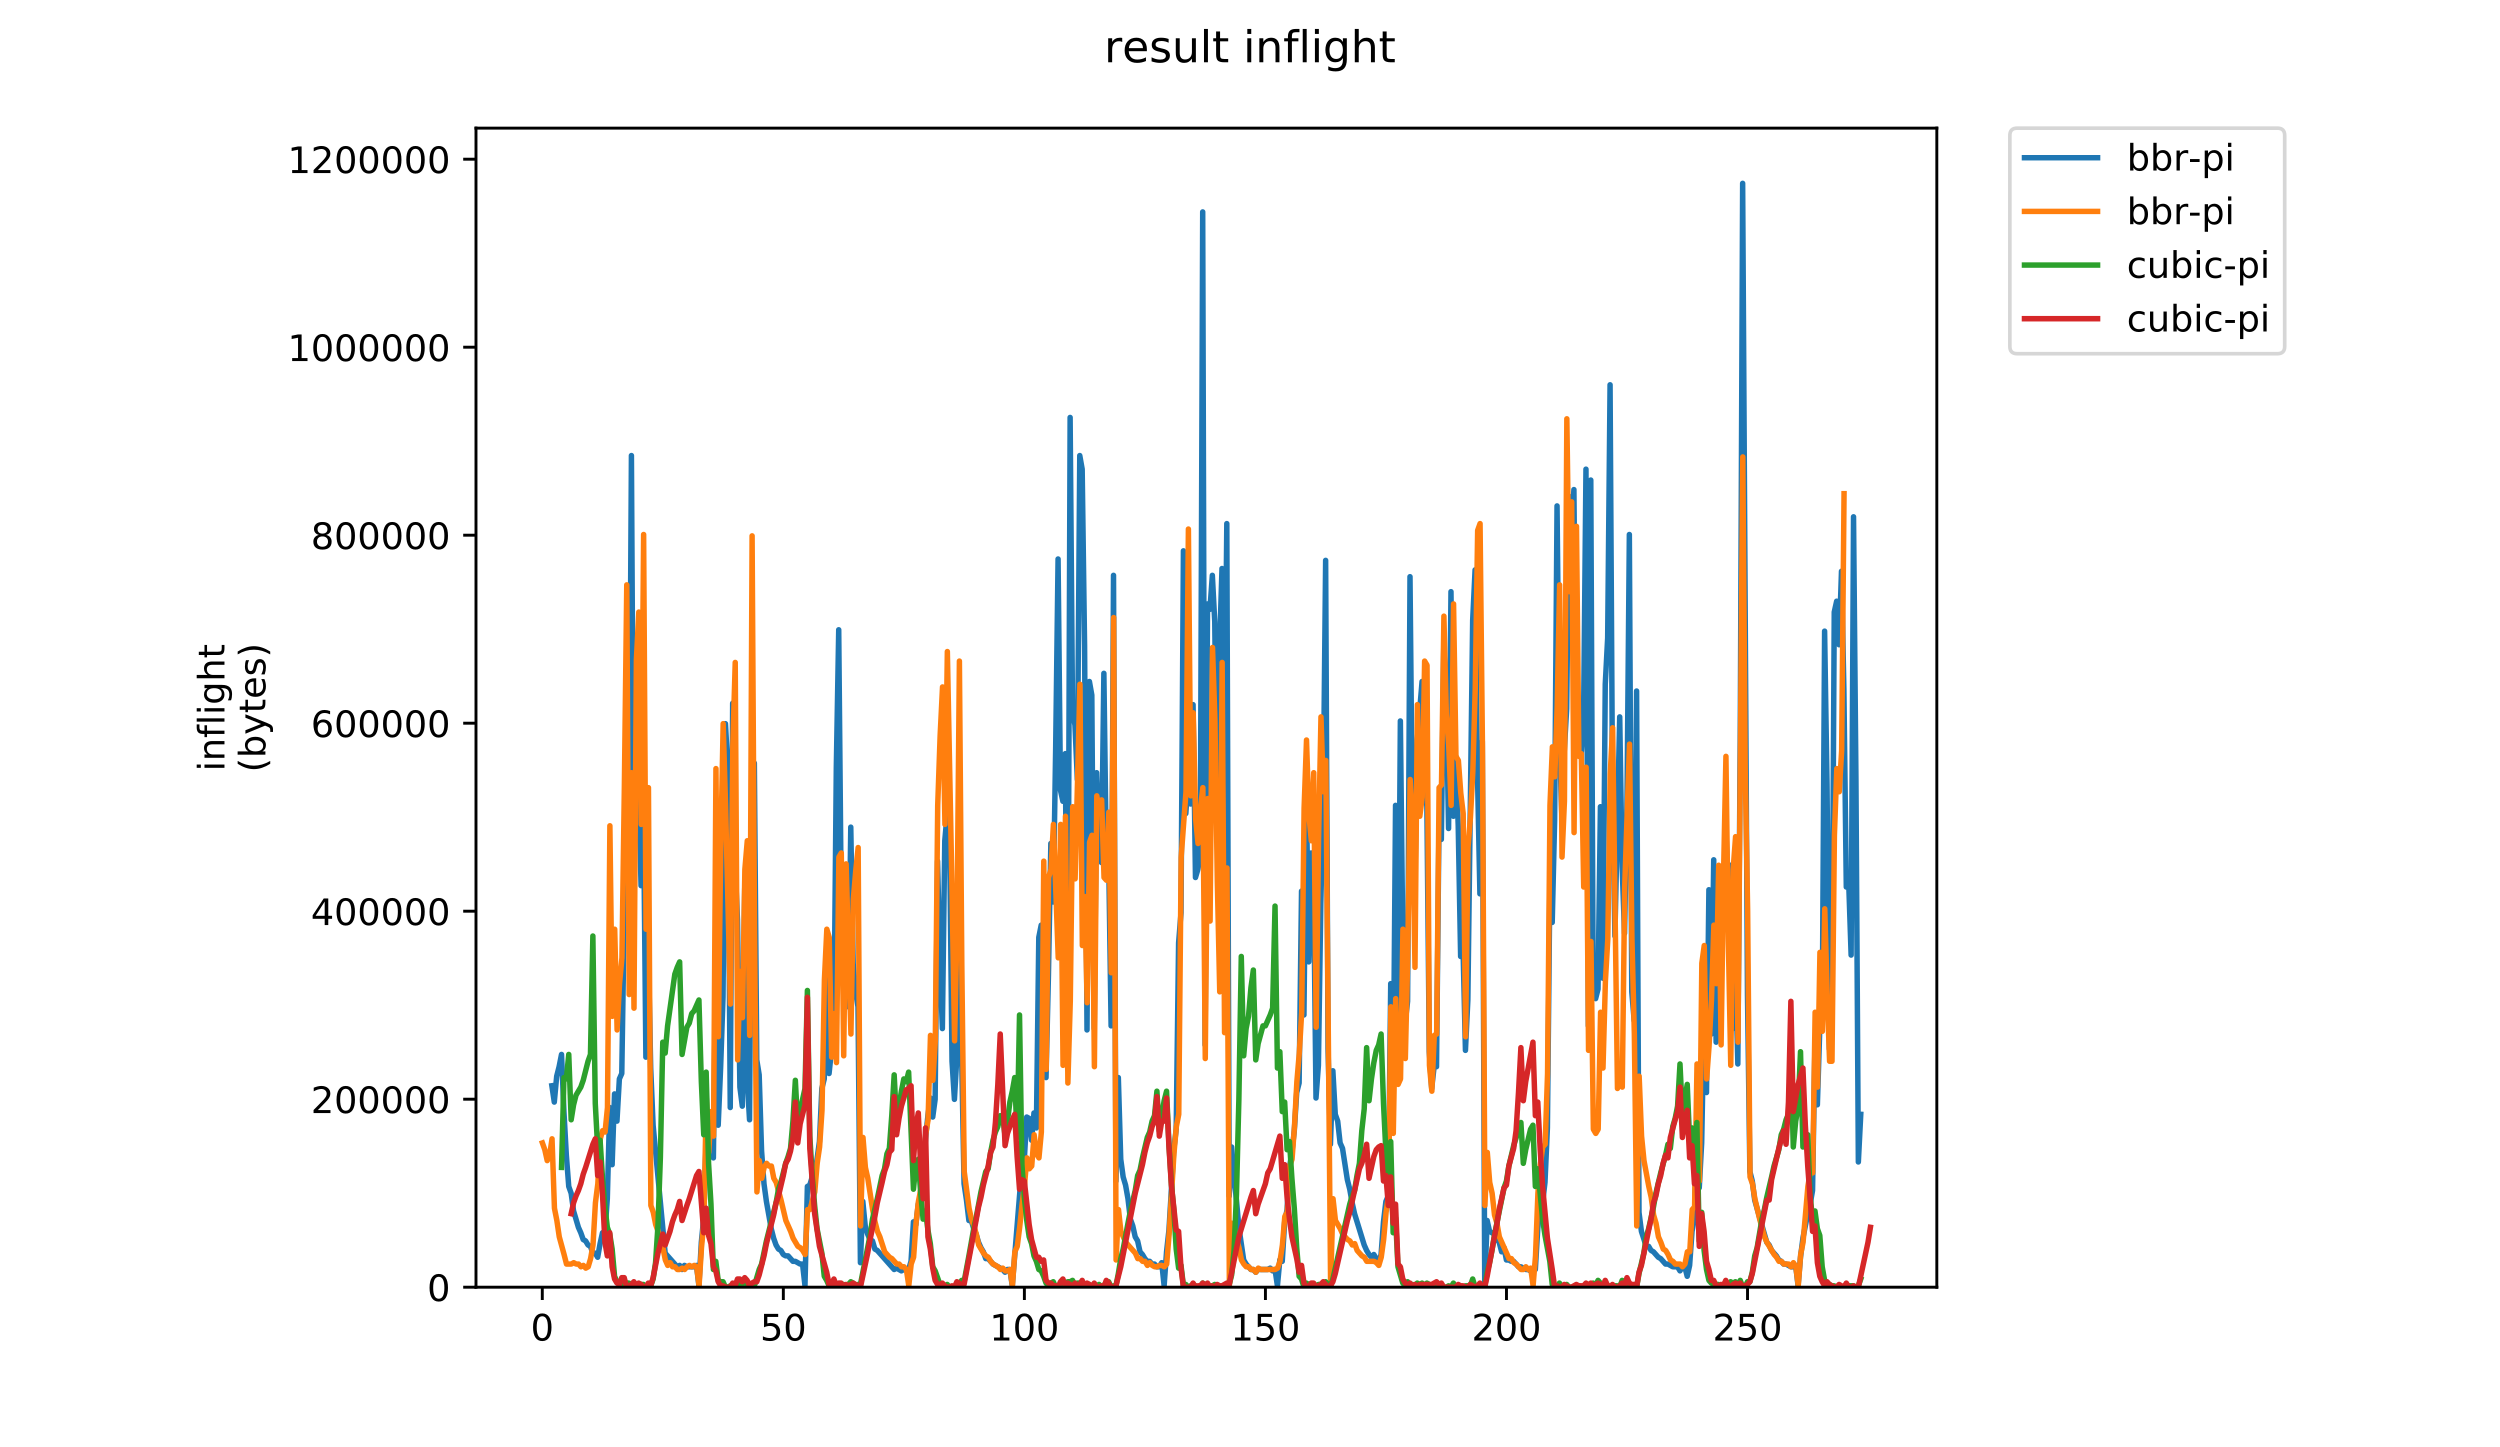 <?xml version="1.0" encoding="utf-8" standalone="no"?>
<!DOCTYPE svg PUBLIC "-//W3C//DTD SVG 1.1//EN"
  "http://www.w3.org/Graphics/SVG/1.1/DTD/svg11.dtd">
<!-- Created with matplotlib (https://matplotlib.org/) -->
<svg height="396pt" version="1.1" viewBox="0 0 684 396" width="684pt" xmlns="http://www.w3.org/2000/svg" xmlns:xlink="http://www.w3.org/1999/xlink">
 <defs>
  <style type="text/css">
*{stroke-linecap:butt;stroke-linejoin:round;}
  </style>
 </defs>
 <g id="figure_1">
  <g id="patch_1">
   <path d="M 0 396 
L 684 396 
L 684 0 
L 0 0 
z
" style="fill:#ffffff;"/>
  </g>
  <g id="axes_1">
   <g id="patch_2">
    <path d="M 130.23 352.174 
L 529.913 352.174 
L 529.913 35.062 
L 130.23 35.062 
z
" style="fill:#ffffff;"/>
   </g>
   <g id="matplotlib.axis_1">
    <g id="xtick_1">
     <g id="line2d_1">
      <defs>
       <path d="M 0 0 
L 0 3.5 
" id="mede25af29c" style="stroke:#000000;stroke-width:0.8;"/>
      </defs>
      <g>
       <use style="stroke:#000000;stroke-width:0.8;" x="148.37" xlink:href="#mede25af29c" y="352.174"/>
      </g>
     </g>
     <g id="text_1">
      <!-- 0 -->
      <defs>
       <path d="M 31.781 66.406 
Q 24.172 66.406 20.328 58.906 
Q 16.5 51.422 16.5 36.375 
Q 16.5 21.391 20.328 13.891 
Q 24.172 6.391 31.781 6.391 
Q 39.453 6.391 43.281 13.891 
Q 47.125 21.391 47.125 36.375 
Q 47.125 51.422 43.281 58.906 
Q 39.453 66.406 31.781 66.406 
z
M 31.781 74.219 
Q 44.047 74.219 50.516 64.516 
Q 56.984 54.828 56.984 36.375 
Q 56.984 17.969 50.516 8.266 
Q 44.047 -1.422 31.781 -1.422 
Q 19.531 -1.422 13.062 8.266 
Q 6.594 17.969 6.594 36.375 
Q 6.594 54.828 13.062 64.516 
Q 19.531 74.219 31.781 74.219 
z
" id="DejaVuSans-48"/>
      </defs>
      <g transform="translate(145.189 366.773)scale(0.1 -0.1)">
       <use xlink:href="#DejaVuSans-48"/>
      </g>
     </g>
    </g>
    <g id="xtick_2">
     <g id="line2d_2">
      <g>
       <use style="stroke:#000000;stroke-width:0.8;" x="214.32" xlink:href="#mede25af29c" y="352.174"/>
      </g>
     </g>
     <g id="text_2">
      <!-- 50 -->
      <defs>
       <path d="M 10.797 72.906 
L 49.516 72.906 
L 49.516 64.594 
L 19.828 64.594 
L 19.828 46.734 
Q 21.969 47.469 24.109 47.828 
Q 26.266 48.188 28.422 48.188 
Q 40.625 48.188 47.75 41.5 
Q 54.891 34.812 54.891 23.391 
Q 54.891 11.625 47.562 5.094 
Q 40.234 -1.422 26.906 -1.422 
Q 22.312 -1.422 17.547 -0.641 
Q 12.797 0.141 7.719 1.703 
L 7.719 11.625 
Q 12.109 9.234 16.797 8.062 
Q 21.484 6.891 26.703 6.891 
Q 35.156 6.891 40.078 11.328 
Q 45.016 15.766 45.016 23.391 
Q 45.016 31 40.078 35.438 
Q 35.156 39.891 26.703 39.891 
Q 22.75 39.891 18.812 39.016 
Q 14.891 38.141 10.797 36.281 
z
" id="DejaVuSans-53"/>
      </defs>
      <g transform="translate(207.958 366.773)scale(0.1 -0.1)">
       <use xlink:href="#DejaVuSans-53"/>
       <use x="63.623" xlink:href="#DejaVuSans-48"/>
      </g>
     </g>
    </g>
    <g id="xtick_3">
     <g id="line2d_3">
      <g>
       <use style="stroke:#000000;stroke-width:0.8;" x="280.271" xlink:href="#mede25af29c" y="352.174"/>
      </g>
     </g>
     <g id="text_3">
      <!-- 100 -->
      <defs>
       <path d="M 12.406 8.297 
L 28.516 8.297 
L 28.516 63.922 
L 10.984 60.406 
L 10.984 69.391 
L 28.422 72.906 
L 38.281 72.906 
L 38.281 8.297 
L 54.391 8.297 
L 54.391 0 
L 12.406 0 
z
" id="DejaVuSans-49"/>
      </defs>
      <g transform="translate(270.727 366.773)scale(0.1 -0.1)">
       <use xlink:href="#DejaVuSans-49"/>
       <use x="63.623" xlink:href="#DejaVuSans-48"/>
       <use x="127.246" xlink:href="#DejaVuSans-48"/>
      </g>
     </g>
    </g>
    <g id="xtick_4">
     <g id="line2d_4">
      <g>
       <use style="stroke:#000000;stroke-width:0.8;" x="346.222" xlink:href="#mede25af29c" y="352.174"/>
      </g>
     </g>
     <g id="text_4">
      <!-- 150 -->
      <g transform="translate(336.678 366.773)scale(0.1 -0.1)">
       <use xlink:href="#DejaVuSans-49"/>
       <use x="63.623" xlink:href="#DejaVuSans-53"/>
       <use x="127.246" xlink:href="#DejaVuSans-48"/>
      </g>
     </g>
    </g>
    <g id="xtick_5">
     <g id="line2d_5">
      <g>
       <use style="stroke:#000000;stroke-width:0.8;" x="412.172" xlink:href="#mede25af29c" y="352.174"/>
      </g>
     </g>
     <g id="text_5">
      <!-- 200 -->
      <defs>
       <path d="M 19.188 8.297 
L 53.609 8.297 
L 53.609 0 
L 7.328 0 
L 7.328 8.297 
Q 12.938 14.109 22.625 23.891 
Q 32.328 33.688 34.812 36.531 
Q 39.547 41.844 41.422 45.531 
Q 43.312 49.219 43.312 52.781 
Q 43.312 58.594 39.234 62.25 
Q 35.156 65.922 28.609 65.922 
Q 23.969 65.922 18.812 64.312 
Q 13.672 62.703 7.812 59.422 
L 7.812 69.391 
Q 13.766 71.781 18.938 73 
Q 24.125 74.219 28.422 74.219 
Q 39.75 74.219 46.484 68.547 
Q 53.219 62.891 53.219 53.422 
Q 53.219 48.922 51.531 44.891 
Q 49.859 40.875 45.406 35.406 
Q 44.188 33.984 37.641 27.219 
Q 31.109 20.453 19.188 8.297 
z
" id="DejaVuSans-50"/>
      </defs>
      <g transform="translate(402.628 366.773)scale(0.1 -0.1)">
       <use xlink:href="#DejaVuSans-50"/>
       <use x="63.623" xlink:href="#DejaVuSans-48"/>
       <use x="127.246" xlink:href="#DejaVuSans-48"/>
      </g>
     </g>
    </g>
    <g id="xtick_6">
     <g id="line2d_6">
      <g>
       <use style="stroke:#000000;stroke-width:0.8;" x="478.123" xlink:href="#mede25af29c" y="352.174"/>
      </g>
     </g>
     <g id="text_6">
      <!-- 250 -->
      <g transform="translate(468.579 366.773)scale(0.1 -0.1)">
       <use xlink:href="#DejaVuSans-50"/>
       <use x="63.623" xlink:href="#DejaVuSans-53"/>
       <use x="127.246" xlink:href="#DejaVuSans-48"/>
      </g>
     </g>
    </g>
   </g>
   <g id="matplotlib.axis_2">
    <g id="ytick_1">
     <g id="line2d_7">
      <defs>
       <path d="M 0 0 
L -3.5 0 
" id="m693dbdbaa5" style="stroke:#000000;stroke-width:0.8;"/>
      </defs>
      <g>
       <use style="stroke:#000000;stroke-width:0.8;" x="130.23" xlink:href="#m693dbdbaa5" y="352.174"/>
      </g>
     </g>
     <g id="text_7">
      <!-- 0 -->
      <g transform="translate(116.868 355.973)scale(0.1 -0.1)">
       <use xlink:href="#DejaVuSans-48"/>
      </g>
     </g>
    </g>
    <g id="ytick_2">
     <g id="line2d_8">
      <g>
       <use style="stroke:#000000;stroke-width:0.8;" x="130.23" xlink:href="#m693dbdbaa5" y="300.739"/>
      </g>
     </g>
     <g id="text_8">
      <!-- 200000 -->
      <g transform="translate(85.055 304.538)scale(0.1 -0.1)">
       <use xlink:href="#DejaVuSans-50"/>
       <use x="63.623" xlink:href="#DejaVuSans-48"/>
       <use x="127.246" xlink:href="#DejaVuSans-48"/>
       <use x="190.869" xlink:href="#DejaVuSans-48"/>
       <use x="254.492" xlink:href="#DejaVuSans-48"/>
       <use x="318.115" xlink:href="#DejaVuSans-48"/>
      </g>
     </g>
    </g>
    <g id="ytick_3">
     <g id="line2d_9">
      <g>
       <use style="stroke:#000000;stroke-width:0.8;" x="130.23" xlink:href="#m693dbdbaa5" y="249.303"/>
      </g>
     </g>
     <g id="text_9">
      <!-- 400000 -->
      <defs>
       <path d="M 37.797 64.312 
L 12.891 25.391 
L 37.797 25.391 
z
M 35.203 72.906 
L 47.609 72.906 
L 47.609 25.391 
L 58.016 25.391 
L 58.016 17.188 
L 47.609 17.188 
L 47.609 0 
L 37.797 0 
L 37.797 17.188 
L 4.891 17.188 
L 4.891 26.703 
z
" id="DejaVuSans-52"/>
      </defs>
      <g transform="translate(85.055 253.102)scale(0.1 -0.1)">
       <use xlink:href="#DejaVuSans-52"/>
       <use x="63.623" xlink:href="#DejaVuSans-48"/>
       <use x="127.246" xlink:href="#DejaVuSans-48"/>
       <use x="190.869" xlink:href="#DejaVuSans-48"/>
       <use x="254.492" xlink:href="#DejaVuSans-48"/>
       <use x="318.115" xlink:href="#DejaVuSans-48"/>
      </g>
     </g>
    </g>
    <g id="ytick_4">
     <g id="line2d_10">
      <g>
       <use style="stroke:#000000;stroke-width:0.8;" x="130.23" xlink:href="#m693dbdbaa5" y="197.867"/>
      </g>
     </g>
     <g id="text_10">
      <!-- 600000 -->
      <defs>
       <path d="M 33.016 40.375 
Q 26.375 40.375 22.484 35.828 
Q 18.609 31.297 18.609 23.391 
Q 18.609 15.531 22.484 10.953 
Q 26.375 6.391 33.016 6.391 
Q 39.656 6.391 43.531 10.953 
Q 47.406 15.531 47.406 23.391 
Q 47.406 31.297 43.531 35.828 
Q 39.656 40.375 33.016 40.375 
z
M 52.594 71.297 
L 52.594 62.312 
Q 48.875 64.062 45.094 64.984 
Q 41.312 65.922 37.594 65.922 
Q 27.828 65.922 22.672 59.328 
Q 17.531 52.734 16.797 39.406 
Q 19.672 43.656 24.016 45.922 
Q 28.375 48.188 33.594 48.188 
Q 44.578 48.188 50.953 41.516 
Q 57.328 34.859 57.328 23.391 
Q 57.328 12.156 50.688 5.359 
Q 44.047 -1.422 33.016 -1.422 
Q 20.359 -1.422 13.672 8.266 
Q 6.984 17.969 6.984 36.375 
Q 6.984 53.656 15.188 63.938 
Q 23.391 74.219 37.203 74.219 
Q 40.922 74.219 44.703 73.484 
Q 48.484 72.75 52.594 71.297 
z
" id="DejaVuSans-54"/>
      </defs>
      <g transform="translate(85.055 201.667)scale(0.1 -0.1)">
       <use xlink:href="#DejaVuSans-54"/>
       <use x="63.623" xlink:href="#DejaVuSans-48"/>
       <use x="127.246" xlink:href="#DejaVuSans-48"/>
       <use x="190.869" xlink:href="#DejaVuSans-48"/>
       <use x="254.492" xlink:href="#DejaVuSans-48"/>
       <use x="318.115" xlink:href="#DejaVuSans-48"/>
      </g>
     </g>
    </g>
    <g id="ytick_5">
     <g id="line2d_11">
      <g>
       <use style="stroke:#000000;stroke-width:0.8;" x="130.23" xlink:href="#m693dbdbaa5" y="146.432"/>
      </g>
     </g>
     <g id="text_11">
      <!-- 800000 -->
      <defs>
       <path d="M 31.781 34.625 
Q 24.75 34.625 20.719 30.859 
Q 16.703 27.094 16.703 20.516 
Q 16.703 13.922 20.719 10.156 
Q 24.75 6.391 31.781 6.391 
Q 38.812 6.391 42.859 10.172 
Q 46.922 13.969 46.922 20.516 
Q 46.922 27.094 42.891 30.859 
Q 38.875 34.625 31.781 34.625 
z
M 21.922 38.812 
Q 15.578 40.375 12.031 44.719 
Q 8.5 49.078 8.5 55.328 
Q 8.5 64.062 14.719 69.141 
Q 20.953 74.219 31.781 74.219 
Q 42.672 74.219 48.875 69.141 
Q 55.078 64.062 55.078 55.328 
Q 55.078 49.078 51.531 44.719 
Q 48 40.375 41.703 38.812 
Q 48.828 37.156 52.797 32.312 
Q 56.781 27.484 56.781 20.516 
Q 56.781 9.906 50.312 4.234 
Q 43.844 -1.422 31.781 -1.422 
Q 19.734 -1.422 13.25 4.234 
Q 6.781 9.906 6.781 20.516 
Q 6.781 27.484 10.781 32.312 
Q 14.797 37.156 21.922 38.812 
z
M 18.312 54.391 
Q 18.312 48.734 21.844 45.562 
Q 25.391 42.391 31.781 42.391 
Q 38.141 42.391 41.719 45.562 
Q 45.312 48.734 45.312 54.391 
Q 45.312 60.062 41.719 63.234 
Q 38.141 66.406 31.781 66.406 
Q 25.391 66.406 21.844 63.234 
Q 18.312 60.062 18.312 54.391 
z
" id="DejaVuSans-56"/>
      </defs>
      <g transform="translate(85.055 150.231)scale(0.1 -0.1)">
       <use xlink:href="#DejaVuSans-56"/>
       <use x="63.623" xlink:href="#DejaVuSans-48"/>
       <use x="127.246" xlink:href="#DejaVuSans-48"/>
       <use x="190.869" xlink:href="#DejaVuSans-48"/>
       <use x="254.492" xlink:href="#DejaVuSans-48"/>
       <use x="318.115" xlink:href="#DejaVuSans-48"/>
      </g>
     </g>
    </g>
    <g id="ytick_6">
     <g id="line2d_12">
      <g>
       <use style="stroke:#000000;stroke-width:0.8;" x="130.23" xlink:href="#m693dbdbaa5" y="94.996"/>
      </g>
     </g>
     <g id="text_12">
      <!-- 1000000 -->
      <g transform="translate(78.693 98.796)scale(0.1 -0.1)">
       <use xlink:href="#DejaVuSans-49"/>
       <use x="63.623" xlink:href="#DejaVuSans-48"/>
       <use x="127.246" xlink:href="#DejaVuSans-48"/>
       <use x="190.869" xlink:href="#DejaVuSans-48"/>
       <use x="254.492" xlink:href="#DejaVuSans-48"/>
       <use x="318.115" xlink:href="#DejaVuSans-48"/>
       <use x="381.738" xlink:href="#DejaVuSans-48"/>
      </g>
     </g>
    </g>
    <g id="ytick_7">
     <g id="line2d_13">
      <g>
       <use style="stroke:#000000;stroke-width:0.8;" x="130.23" xlink:href="#m693dbdbaa5" y="43.561"/>
      </g>
     </g>
     <g id="text_13">
      <!-- 1200000 -->
      <g transform="translate(78.693 47.36)scale(0.1 -0.1)">
       <use xlink:href="#DejaVuSans-49"/>
       <use x="63.623" xlink:href="#DejaVuSans-50"/>
       <use x="127.246" xlink:href="#DejaVuSans-48"/>
       <use x="190.869" xlink:href="#DejaVuSans-48"/>
       <use x="254.492" xlink:href="#DejaVuSans-48"/>
       <use x="318.115" xlink:href="#DejaVuSans-48"/>
       <use x="381.738" xlink:href="#DejaVuSans-48"/>
      </g>
     </g>
    </g>
    <g id="text_14">
     <!-- inflight -->
     <defs>
      <path d="M 9.422 54.688 
L 18.406 54.688 
L 18.406 0 
L 9.422 0 
z
M 9.422 75.984 
L 18.406 75.984 
L 18.406 64.594 
L 9.422 64.594 
z
" id="DejaVuSans-105"/>
      <path d="M 54.891 33.016 
L 54.891 0 
L 45.906 0 
L 45.906 32.719 
Q 45.906 40.484 42.875 44.328 
Q 39.844 48.188 33.797 48.188 
Q 26.516 48.188 22.312 43.547 
Q 18.109 38.922 18.109 30.906 
L 18.109 0 
L 9.078 0 
L 9.078 54.688 
L 18.109 54.688 
L 18.109 46.188 
Q 21.344 51.125 25.703 53.562 
Q 30.078 56 35.797 56 
Q 45.219 56 50.047 50.172 
Q 54.891 44.344 54.891 33.016 
z
" id="DejaVuSans-110"/>
      <path d="M 37.109 75.984 
L 37.109 68.5 
L 28.516 68.5 
Q 23.688 68.5 21.797 66.547 
Q 19.922 64.594 19.922 59.516 
L 19.922 54.688 
L 34.719 54.688 
L 34.719 47.703 
L 19.922 47.703 
L 19.922 0 
L 10.891 0 
L 10.891 47.703 
L 2.297 47.703 
L 2.297 54.688 
L 10.891 54.688 
L 10.891 58.5 
Q 10.891 67.625 15.141 71.797 
Q 19.391 75.984 28.609 75.984 
z
" id="DejaVuSans-102"/>
      <path d="M 9.422 75.984 
L 18.406 75.984 
L 18.406 0 
L 9.422 0 
z
" id="DejaVuSans-108"/>
      <path d="M 45.406 27.984 
Q 45.406 37.75 41.375 43.109 
Q 37.359 48.484 30.078 48.484 
Q 22.859 48.484 18.828 43.109 
Q 14.797 37.75 14.797 27.984 
Q 14.797 18.266 18.828 12.891 
Q 22.859 7.516 30.078 7.516 
Q 37.359 7.516 41.375 12.891 
Q 45.406 18.266 45.406 27.984 
z
M 54.391 6.781 
Q 54.391 -7.172 48.188 -13.984 
Q 42 -20.797 29.203 -20.797 
Q 24.469 -20.797 20.266 -20.094 
Q 16.062 -19.391 12.109 -17.922 
L 12.109 -9.188 
Q 16.062 -11.328 19.922 -12.344 
Q 23.781 -13.375 27.781 -13.375 
Q 36.625 -13.375 41.016 -8.766 
Q 45.406 -4.156 45.406 5.172 
L 45.406 9.625 
Q 42.625 4.781 38.281 2.391 
Q 33.938 0 27.875 0 
Q 17.828 0 11.672 7.656 
Q 5.516 15.328 5.516 27.984 
Q 5.516 40.672 11.672 48.328 
Q 17.828 56 27.875 56 
Q 33.938 56 38.281 53.609 
Q 42.625 51.219 45.406 46.391 
L 45.406 54.688 
L 54.391 54.688 
z
" id="DejaVuSans-103"/>
      <path d="M 54.891 33.016 
L 54.891 0 
L 45.906 0 
L 45.906 32.719 
Q 45.906 40.484 42.875 44.328 
Q 39.844 48.188 33.797 48.188 
Q 26.516 48.188 22.312 43.547 
Q 18.109 38.922 18.109 30.906 
L 18.109 0 
L 9.078 0 
L 9.078 75.984 
L 18.109 75.984 
L 18.109 46.188 
Q 21.344 51.125 25.703 53.562 
Q 30.078 56 35.797 56 
Q 45.219 56 50.047 50.172 
Q 54.891 44.344 54.891 33.016 
z
" id="DejaVuSans-104"/>
      <path d="M 18.312 70.219 
L 18.312 54.688 
L 36.812 54.688 
L 36.812 47.703 
L 18.312 47.703 
L 18.312 18.016 
Q 18.312 11.328 20.141 9.422 
Q 21.969 7.516 27.594 7.516 
L 36.812 7.516 
L 36.812 0 
L 27.594 0 
Q 17.188 0 13.234 3.875 
Q 9.281 7.766 9.281 18.016 
L 9.281 47.703 
L 2.688 47.703 
L 2.688 54.688 
L 9.281 54.688 
L 9.281 70.219 
z
" id="DejaVuSans-116"/>
     </defs>
     <g transform="translate(61.415 211.018)rotate(-90)scale(0.1 -0.1)">
      <use xlink:href="#DejaVuSans-105"/>
      <use x="27.783" xlink:href="#DejaVuSans-110"/>
      <use x="91.162" xlink:href="#DejaVuSans-102"/>
      <use x="126.367" xlink:href="#DejaVuSans-108"/>
      <use x="154.15" xlink:href="#DejaVuSans-105"/>
      <use x="181.934" xlink:href="#DejaVuSans-103"/>
      <use x="245.41" xlink:href="#DejaVuSans-104"/>
      <use x="308.789" xlink:href="#DejaVuSans-116"/>
     </g>
     <!-- (bytes) -->
     <defs>
      <path d="M 31 75.875 
Q 24.469 64.656 21.281 53.656 
Q 18.109 42.672 18.109 31.391 
Q 18.109 20.125 21.312 9.062 
Q 24.516 -2 31 -13.188 
L 23.188 -13.188 
Q 15.875 -1.703 12.234 9.375 
Q 8.594 20.453 8.594 31.391 
Q 8.594 42.281 12.203 53.312 
Q 15.828 64.359 23.188 75.875 
z
" id="DejaVuSans-40"/>
      <path d="M 48.688 27.297 
Q 48.688 37.203 44.609 42.844 
Q 40.531 48.484 33.406 48.484 
Q 26.266 48.484 22.188 42.844 
Q 18.109 37.203 18.109 27.297 
Q 18.109 17.391 22.188 11.75 
Q 26.266 6.109 33.406 6.109 
Q 40.531 6.109 44.609 11.75 
Q 48.688 17.391 48.688 27.297 
z
M 18.109 46.391 
Q 20.953 51.266 25.266 53.625 
Q 29.594 56 35.594 56 
Q 45.562 56 51.781 48.094 
Q 58.016 40.188 58.016 27.297 
Q 58.016 14.406 51.781 6.484 
Q 45.562 -1.422 35.594 -1.422 
Q 29.594 -1.422 25.266 0.953 
Q 20.953 3.328 18.109 8.203 
L 18.109 0 
L 9.078 0 
L 9.078 75.984 
L 18.109 75.984 
z
" id="DejaVuSans-98"/>
      <path d="M 32.172 -5.078 
Q 28.375 -14.844 24.75 -17.812 
Q 21.141 -20.797 15.094 -20.797 
L 7.906 -20.797 
L 7.906 -13.281 
L 13.188 -13.281 
Q 16.891 -13.281 18.938 -11.516 
Q 21 -9.766 23.484 -3.219 
L 25.094 0.875 
L 2.984 54.688 
L 12.5 54.688 
L 29.594 11.922 
L 46.688 54.688 
L 56.203 54.688 
z
" id="DejaVuSans-121"/>
      <path d="M 56.203 29.594 
L 56.203 25.203 
L 14.891 25.203 
Q 15.484 15.922 20.484 11.062 
Q 25.484 6.203 34.422 6.203 
Q 39.594 6.203 44.453 7.469 
Q 49.312 8.734 54.109 11.281 
L 54.109 2.781 
Q 49.266 0.734 44.188 -0.344 
Q 39.109 -1.422 33.891 -1.422 
Q 20.797 -1.422 13.156 6.188 
Q 5.516 13.812 5.516 26.812 
Q 5.516 40.234 12.766 48.109 
Q 20.016 56 32.328 56 
Q 43.359 56 49.781 48.891 
Q 56.203 41.797 56.203 29.594 
z
M 47.219 32.234 
Q 47.125 39.594 43.094 43.984 
Q 39.062 48.391 32.422 48.391 
Q 24.906 48.391 20.391 44.141 
Q 15.875 39.891 15.188 32.172 
z
" id="DejaVuSans-101"/>
      <path d="M 44.281 53.078 
L 44.281 44.578 
Q 40.484 46.531 36.375 47.5 
Q 32.281 48.484 27.875 48.484 
Q 21.188 48.484 17.844 46.438 
Q 14.5 44.391 14.5 40.281 
Q 14.5 37.156 16.891 35.375 
Q 19.281 33.594 26.516 31.984 
L 29.594 31.297 
Q 39.156 29.25 43.188 25.516 
Q 47.219 21.781 47.219 15.094 
Q 47.219 7.469 41.188 3.016 
Q 35.156 -1.422 24.609 -1.422 
Q 20.219 -1.422 15.453 -0.562 
Q 10.688 0.297 5.422 2 
L 5.422 11.281 
Q 10.406 8.688 15.234 7.391 
Q 20.062 6.109 24.812 6.109 
Q 31.156 6.109 34.562 8.281 
Q 37.984 10.453 37.984 14.406 
Q 37.984 18.062 35.516 20.016 
Q 33.062 21.969 24.703 23.781 
L 21.578 24.516 
Q 13.234 26.266 9.516 29.906 
Q 5.812 33.547 5.812 39.891 
Q 5.812 47.609 11.281 51.797 
Q 16.75 56 26.812 56 
Q 31.781 56 36.172 55.266 
Q 40.578 54.547 44.281 53.078 
z
" id="DejaVuSans-115"/>
      <path d="M 8.016 75.875 
L 15.828 75.875 
Q 23.141 64.359 26.781 53.312 
Q 30.422 42.281 30.422 31.391 
Q 30.422 20.453 26.781 9.375 
Q 23.141 -1.703 15.828 -13.188 
L 8.016 -13.188 
Q 14.5 -2 17.703 9.062 
Q 20.906 20.125 20.906 31.391 
Q 20.906 42.672 17.703 53.656 
Q 14.5 64.656 8.016 75.875 
z
" id="DejaVuSans-41"/>
     </defs>
     <g transform="translate(72.613 211.295)rotate(-90)scale(0.1 -0.1)">
      <use xlink:href="#DejaVuSans-40"/>
      <use x="39.014" xlink:href="#DejaVuSans-98"/>
      <use x="102.49" xlink:href="#DejaVuSans-121"/>
      <use x="161.67" xlink:href="#DejaVuSans-116"/>
      <use x="200.879" xlink:href="#DejaVuSans-101"/>
      <use x="262.402" xlink:href="#DejaVuSans-115"/>
      <use x="314.502" xlink:href="#DejaVuSans-41"/>
     </g>
    </g>
   </g>
   <g id="line2d_14">
    <path clip-path="url(#pa847abb1cf)" d="M 150.992 297.06 
L 151.652 301.529 
L 152.311 294.453 
L 152.971 291.846 
L 153.63 288.495 
L 154.29 304.135 
L 154.949 316.052 
L 155.609 324.617 
L 156.268 326.479 
L 156.928 331.32 
L 158.247 335.789 
L 158.906 337.278 
L 159.566 339.14 
L 160.225 339.513 
L 160.885 340.63 
L 161.544 341.002 
L 162.204 342.864 
L 162.863 342.864 
L 163.523 343.982 
L 164.182 340.258 
L 164.842 337.278 
L 165.501 337.278 
L 166.161 327.969 
L 166.82 303.018 
L 167.48 318.659 
L 168.139 299.294 
L 168.799 306.742 
L 169.458 295.198 
L 170.118 293.708 
L 170.777 251.628 
L 171.437 221.464 
L 172.096 234.498 
L 172.756 124.642 
L 173.415 240.456 
L 174.075 201.355 
L 174.734 216.251 
L 175.394 242.318 
L 176.053 221.464 
L 176.713 289.24 
L 177.372 259.821 
L 178.032 292.219 
L 178.691 307.859 
L 181.989 342.864 
L 185.286 346.588 
L 185.946 346.216 
L 186.605 347.333 
L 187.265 346.216 
L 187.924 346.588 
L 189.903 346.588 
L 190.562 346.216 
L 191.222 351.802 
L 191.881 339.885 
L 192.541 333.182 
L 193.2 311.956 
L 193.86 313.818 
L 194.519 306.742 
L 195.179 316.797 
L 195.838 262.427 
L 196.498 307.859 
L 197.157 292.219 
L 197.817 272.854 
L 198.476 198.003 
L 199.136 209.92 
L 199.795 303.018 
L 200.455 192.417 
L 201.114 236.36 
L 201.774 251.628 
L 202.433 297.432 
L 203.093 302.646 
L 203.752 243.063 
L 204.412 295.198 
L 205.072 306.37 
L 205.731 212.154 
L 206.391 208.803 
L 207.05 289.984 
L 207.71 294.081 
L 208.369 314.935 
L 209.029 323.872 
L 209.688 328.713 
L 211.007 336.161 
L 211.667 338.768 
L 212.326 340.63 
L 212.986 341.747 
L 213.645 342.12 
L 214.305 343.237 
L 214.964 343.609 
L 215.624 343.609 
L 216.943 345.099 
L 217.602 345.099 
L 218.921 345.843 
L 219.581 345.843 
L 220.24 351.802 
L 220.9 324.617 
L 221.559 324.245 
L 222.219 322.01 
L 222.878 322.01 
L 224.197 312.328 
L 224.857 297.805 
L 225.516 295.198 
L 226.176 264.662 
L 226.835 293.708 
L 228.154 281.047 
L 228.814 209.92 
L 229.473 172.308 
L 230.133 243.808 
L 231.452 256.097 
L 232.111 275.461 
L 232.771 226.305 
L 233.43 263.545 
L 234.09 271.365 
L 234.749 275.461 
L 235.409 345.471 
L 236.068 328.713 
L 236.728 335.416 
L 237.387 337.651 
L 238.047 339.14 
L 238.706 339.513 
L 239.366 341.747 
L 240.025 342.12 
L 244.642 347.333 
L 245.301 346.961 
L 246.62 347.705 
L 247.28 347.333 
L 248.599 347.333 
L 249.258 345.099 
L 249.918 334.299 
L 250.577 335.044 
L 251.237 329.458 
L 252.556 324.989 
L 253.215 311.583 
L 253.875 305.253 
L 254.534 300.411 
L 255.194 305.625 
L 255.853 300.784 
L 256.513 235.615 
L 257.172 263.172 
L 257.832 281.419 
L 258.491 230.029 
L 259.151 222.581 
L 259.81 228.912 
L 260.47 290.357 
L 261.129 300.784 
L 261.789 289.24 
L 262.448 227.05 
L 263.108 289.24 
L 263.768 323.872 
L 264.427 328.341 
L 265.087 333.927 
L 265.746 333.927 
L 266.406 336.161 
L 267.065 337.651 
L 267.725 339.885 
L 268.384 341.375 
L 269.044 342.492 
L 269.703 344.354 
L 270.363 344.354 
L 271.682 345.843 
L 274.32 347.333 
L 274.979 348.078 
L 275.639 347.333 
L 276.298 347.333 
L 276.958 351.802 
L 279.596 319.031 
L 280.255 317.169 
L 280.915 305.625 
L 281.574 305.997 
L 282.234 311.956 
L 282.893 304.508 
L 283.553 308.604 
L 284.212 256.469 
L 284.872 253.118 
L 285.531 260.193 
L 286.191 294.826 
L 286.85 266.896 
L 287.51 230.774 
L 288.169 246.787 
L 288.829 204.706 
L 289.488 152.944 
L 290.148 216.251 
L 290.807 219.23 
L 291.467 206.196 
L 292.126 292.591 
L 292.786 114.215 
L 293.445 194.652 
L 294.105 198.376 
L 294.764 213.271 
L 295.424 124.642 
L 296.083 128.366 
L 296.743 176.777 
L 297.402 281.792 
L 298.062 186.459 
L 298.721 190.183 
L 299.381 281.419 
L 300.04 211.409 
L 300.7 232.636 
L 301.359 235.987 
L 302.019 184.225 
L 302.678 234.125 
L 303.338 235.615 
L 303.997 280.675 
L 304.657 157.412 
L 305.316 323.127 
L 305.976 294.826 
L 306.635 317.169 
L 307.295 322.01 
L 307.954 324.245 
L 308.614 327.969 
L 309.273 333.554 
L 309.933 335.416 
L 310.592 338.396 
L 311.252 339.513 
L 311.911 342.492 
L 312.571 343.237 
L 313.23 344.354 
L 313.89 345.099 
L 314.549 345.099 
L 315.209 345.843 
L 315.868 345.843 
L 316.528 346.588 
L 317.187 346.588 
L 317.847 345.471 
L 318.506 351.802 
L 319.166 342.492 
L 319.825 336.534 
L 321.144 314.562 
L 321.804 308.977 
L 322.464 257.959 
L 323.123 249.766 
L 323.783 150.709 
L 324.442 222.581 
L 325.102 213.271 
L 325.761 219.974 
L 326.421 192.79 
L 327.08 240.084 
L 327.74 237.849 
L 328.399 233.381 
L 329.059 57.983 
L 329.718 285.888 
L 330.378 165.233 
L 331.037 166.722 
L 331.697 157.412 
L 332.356 170.074 
L 333.016 228.54 
L 333.675 176.777 
L 334.335 155.55 
L 334.994 209.175 
L 335.654 143.261 
L 336.313 327.224 
L 336.973 313.818 
L 337.632 322.01 
L 338.292 328.341 
L 338.951 335.789 
L 340.27 344.726 
L 340.93 345.843 
L 342.249 347.333 
L 342.908 347.333 
L 343.568 348.078 
L 344.227 347.333 
L 346.865 347.333 
L 347.525 346.961 
L 348.184 347.705 
L 348.844 347.333 
L 349.503 351.802 
L 350.163 344.726 
L 350.822 345.099 
L 351.482 334.299 
L 352.141 330.948 
L 352.801 319.404 
L 353.46 315.307 
L 354.12 309.349 
L 354.779 298.922 
L 355.439 296.315 
L 356.098 243.808 
L 356.758 277.695 
L 357.417 217.368 
L 358.077 263.172 
L 358.736 233.381 
L 359.396 241.201 
L 360.055 300.411 
L 360.715 291.474 
L 361.374 247.159 
L 362.034 219.23 
L 362.693 153.316 
L 363.353 287.005 
L 364.012 313.073 
L 364.672 292.964 
L 365.331 304.88 
L 365.991 306.742 
L 366.65 312.7 
L 367.31 314.19 
L 368.629 322.755 
L 369.288 325.362 
L 369.948 329.086 
L 370.607 332.065 
L 373.245 340.63 
L 373.905 342.12 
L 374.564 343.237 
L 375.224 343.982 
L 375.883 343.237 
L 377.202 345.471 
L 377.862 343.237 
L 378.521 334.299 
L 379.181 328.713 
L 379.84 327.224 
L 380.5 269.13 
L 381.16 302.273 
L 381.819 220.347 
L 382.479 288.867 
L 383.138 197.258 
L 383.798 256.469 
L 384.457 279.93 
L 385.117 273.972 
L 385.776 157.785 
L 386.436 225.56 
L 387.095 242.318 
L 387.755 202.472 
L 389.074 186.459 
L 389.733 211.037 
L 390.393 220.719 
L 391.052 287.75 
L 391.712 297.805 
L 392.371 291.846 
L 393.031 291.846 
L 393.69 226.678 
L 394.35 229.657 
L 395.009 177.149 
L 395.669 189.066 
L 396.328 226.678 
L 396.988 161.881 
L 397.647 223.326 
L 398.307 206.941 
L 398.966 225.933 
L 399.626 261.683 
L 400.285 259.448 
L 400.945 287.378 
L 401.604 273.599 
L 402.923 169.701 
L 403.583 155.923 
L 404.242 212.154 
L 404.902 244.552 
L 405.561 202.844 
L 406.221 351.802 
L 406.88 333.927 
L 407.54 336.906 
L 408.859 337.651 
L 409.518 339.14 
L 410.178 339.885 
L 410.837 342.492 
L 411.497 341.375 
L 412.156 344.726 
L 412.816 344.726 
L 413.475 345.099 
L 414.135 345.099 
L 415.454 346.588 
L 416.113 346.588 
L 417.432 347.333 
L 418.092 347.333 
L 418.751 347.705 
L 419.411 347.333 
L 420.07 347.333 
L 420.73 336.161 
L 421.389 329.086 
L 422.049 329.086 
L 422.708 323.5 
L 423.368 308.604 
L 424.027 243.808 
L 424.687 252.373 
L 425.346 224.443 
L 426.006 138.42 
L 426.665 202.472 
L 427.325 223.698 
L 427.984 205.451 
L 428.644 193.907 
L 429.303 135.814 
L 429.963 144.379 
L 430.622 133.952 
L 431.282 204.706 
L 431.941 203.962 
L 432.601 206.196 
L 433.26 196.886 
L 433.92 128.366 
L 434.579 280.675 
L 435.239 131.345 
L 435.898 272.11 
L 436.558 273.227 
L 437.217 270.62 
L 437.877 220.719 
L 438.536 267.641 
L 439.196 187.204 
L 439.856 174.542 
L 440.515 105.277 
L 441.175 214.761 
L 441.834 256.097 
L 443.153 196.141 
L 443.813 237.105 
L 444.472 255.352 
L 445.132 220.719 
L 445.791 146.241 
L 446.451 271.365 
L 447.11 279.185 
L 447.77 189.066 
L 448.429 331.693 
L 449.089 336.906 
L 450.408 341.002 
L 451.067 341.002 
L 451.727 342.12 
L 452.386 342.492 
L 453.705 343.982 
L 454.365 344.354 
L 455.684 345.843 
L 456.343 345.843 
L 457.662 346.588 
L 458.981 346.588 
L 459.641 347.705 
L 460.3 346.588 
L 460.96 346.588 
L 461.619 349.195 
L 462.279 346.216 
L 462.938 336.906 
L 463.598 333.182 
L 464.257 305.997 
L 464.917 324.989 
L 465.576 312.7 
L 466.236 278.44 
L 466.895 298.922 
L 467.555 243.435 
L 468.214 282.909 
L 468.874 235.243 
L 469.533 285.143 
L 470.852 237.105 
L 471.512 246.042 
L 472.171 226.678 
L 472.831 243.063 
L 473.49 236.732 
L 474.15 281.419 
L 474.809 265.034 
L 475.469 291.102 
L 476.128 202.472 
L 476.788 50.163 
L 478.107 272.11 
L 478.766 320.521 
L 479.426 323.127 
L 480.085 328.341 
L 483.383 339.885 
L 484.042 340.63 
L 484.702 342.12 
L 486.021 343.609 
L 486.68 344.726 
L 487.34 345.099 
L 487.999 345.843 
L 488.659 345.843 
L 489.978 346.588 
L 490.637 346.588 
L 491.297 346.216 
L 491.956 351.802 
L 492.616 343.982 
L 493.275 338.768 
L 494.594 332.065 
L 495.254 329.458 
L 495.913 325.734 
L 496.573 285.516 
L 497.232 302.273 
L 497.892 281.419 
L 498.551 279.185 
L 499.211 172.681 
L 499.871 214.761 
L 500.53 287.005 
L 501.19 282.537 
L 501.849 167.467 
L 502.509 164.488 
L 503.168 176.404 
L 503.828 156.295 
L 504.487 188.693 
L 505.147 242.69 
L 505.806 241.573 
L 506.466 261.31 
L 507.125 141.399 
L 507.785 213.271 
L 508.444 317.914 
L 509.104 304.88 
L 509.104 304.88 
" style="fill:none;stroke:#1f77b4;stroke-linecap:square;stroke-width:1.5;"/>
   </g>
   <g id="line2d_15">
    <path clip-path="url(#pa847abb1cf)" d="M 148.398 312.7 
L 149.057 314.562 
L 149.717 317.542 
L 150.376 316.052 
L 151.036 311.583 
L 151.695 330.575 
L 152.355 333.927 
L 153.014 338.396 
L 154.333 343.237 
L 154.993 345.843 
L 156.312 345.843 
L 156.971 345.471 
L 157.631 345.843 
L 158.29 345.843 
L 158.95 346.588 
L 159.609 346.216 
L 160.269 346.961 
L 160.928 346.588 
L 161.588 344.354 
L 162.247 340.63 
L 162.907 329.086 
L 163.566 323.872 
L 164.226 311.583 
L 164.885 309.349 
L 165.545 309.721 
L 166.204 303.018 
L 166.864 225.933 
L 167.523 278.068 
L 168.183 254.235 
L 168.842 281.792 
L 169.502 269.13 
L 170.161 262.055 
L 170.821 215.506 
L 171.48 160.019 
L 172.14 272.11 
L 172.799 211.409 
L 173.459 275.834 
L 174.118 180.501 
L 174.778 167.467 
L 175.437 225.56 
L 176.097 146.241 
L 176.756 254.235 
L 177.416 215.506 
L 178.075 329.831 
L 178.735 331.693 
L 179.394 335.044 
L 180.054 336.906 
L 181.373 341.375 
L 182.032 344.726 
L 182.692 346.216 
L 183.351 345.471 
L 184.011 346.588 
L 184.67 346.588 
L 185.33 347.333 
L 185.989 347.333 
L 186.649 346.961 
L 187.308 347.333 
L 187.968 346.588 
L 188.627 346.216 
L 189.287 346.588 
L 189.946 346.216 
L 190.606 346.588 
L 191.265 351.802 
L 191.925 341.375 
L 192.584 334.299 
L 193.244 300.411 
L 193.903 315.307 
L 194.563 304.135 
L 195.222 310.838 
L 195.882 210.292 
L 196.541 283.654 
L 197.201 231.519 
L 197.86 198.003 
L 198.52 220.719 
L 199.839 274.716 
L 200.498 203.962 
L 201.158 181.246 
L 201.818 289.984 
L 202.477 265.779 
L 203.137 278.44 
L 203.796 237.849 
L 204.456 230.029 
L 205.115 283.281 
L 205.775 146.613 
L 206.434 254.607 
L 207.094 326.107 
L 207.753 317.542 
L 208.413 322.383 
L 209.072 319.404 
L 209.732 318.286 
L 210.391 319.031 
L 211.051 319.031 
L 211.71 322.383 
L 212.37 323.5 
L 213.689 328.341 
L 215.008 333.927 
L 216.327 336.906 
L 216.986 338.768 
L 218.305 341.002 
L 218.965 341.375 
L 219.624 342.12 
L 220.284 343.237 
L 220.943 330.948 
L 221.603 330.948 
L 222.922 326.107 
L 223.581 318.286 
L 224.241 313.818 
L 224.9 303.763 
L 225.56 268.013 
L 226.219 254.235 
L 226.879 256.469 
L 227.538 289.24 
L 228.198 277.323 
L 228.857 290.729 
L 229.517 234.498 
L 230.176 233.381 
L 230.836 288.867 
L 231.495 236.36 
L 232.814 282.909 
L 233.474 246.042 
L 234.133 238.222 
L 234.793 231.891 
L 235.452 335.416 
L 236.112 311.211 
L 236.771 319.404 
L 237.431 322.383 
L 238.75 330.948 
L 239.409 334.299 
L 240.069 336.906 
L 240.728 338.396 
L 242.047 342.492 
L 243.366 343.982 
L 244.026 344.354 
L 245.345 345.843 
L 246.004 345.843 
L 246.664 346.588 
L 247.323 346.588 
L 247.983 347.333 
L 248.642 351.802 
L 249.302 345.843 
L 249.961 343.982 
L 250.621 334.672 
L 251.28 328.713 
L 251.94 325.362 
L 252.599 323.127 
L 253.259 310.466 
L 253.918 306.37 
L 254.578 283.281 
L 255.237 295.57 
L 255.897 284.771 
L 256.556 220.347 
L 257.216 201.355 
L 257.875 187.949 
L 258.535 225.56 
L 259.194 178.266 
L 260.514 245.67 
L 261.173 284.771 
L 261.833 253.49 
L 262.492 180.873 
L 263.152 263.917 
L 263.811 320.521 
L 265.13 330.575 
L 265.79 333.554 
L 266.449 335.416 
L 267.109 337.651 
L 267.768 340.63 
L 269.087 342.864 
L 269.747 343.609 
L 270.406 343.982 
L 271.066 345.099 
L 271.725 345.843 
L 273.044 346.588 
L 273.704 347.333 
L 274.363 346.961 
L 275.023 347.705 
L 275.682 347.705 
L 276.342 347.333 
L 277.001 351.802 
L 277.661 342.492 
L 278.32 341.002 
L 278.98 335.789 
L 279.639 329.458 
L 280.299 324.245 
L 280.958 316.797 
L 281.618 319.776 
L 282.277 319.031 
L 282.937 310.466 
L 283.596 315.68 
L 284.256 316.797 
L 284.915 309.721 
L 285.575 235.615 
L 286.234 292.591 
L 286.894 240.084 
L 287.553 237.849 
L 288.213 225.56 
L 289.532 262.055 
L 290.191 225.56 
L 290.851 291.474 
L 291.51 223.326 
L 292.17 296.315 
L 292.829 273.972 
L 293.489 220.719 
L 294.148 240.456 
L 295.467 187.204 
L 296.127 258.703 
L 296.786 245.297 
L 297.446 274.344 
L 298.105 230.401 
L 298.765 228.54 
L 299.424 291.846 
L 300.084 217.74 
L 300.743 222.209 
L 301.403 218.857 
L 302.062 240.084 
L 302.722 240.829 
L 303.381 222.209 
L 304.041 266.151 
L 304.7 168.957 
L 305.36 344.726 
L 306.019 330.948 
L 306.679 336.906 
L 307.998 339.885 
L 310.636 342.864 
L 311.295 344.354 
L 311.955 344.354 
L 312.614 345.099 
L 313.274 345.099 
L 313.933 346.216 
L 314.593 345.471 
L 315.252 346.216 
L 315.912 346.588 
L 316.571 346.588 
L 317.231 346.216 
L 317.89 346.216 
L 318.55 346.588 
L 319.21 345.843 
L 319.869 337.651 
L 321.188 315.68 
L 321.848 308.232 
L 322.507 304.88 
L 323.167 234.498 
L 324.486 216.623 
L 325.145 144.751 
L 325.805 217.74 
L 326.464 195.024 
L 327.124 224.071 
L 327.783 230.774 
L 328.443 221.092 
L 329.102 215.506 
L 329.762 289.612 
L 330.421 218.485 
L 331.081 252 
L 331.74 177.149 
L 332.4 196.886 
L 333.059 241.201 
L 333.719 271.365 
L 334.378 181.246 
L 335.038 282.537 
L 335.697 237.477 
L 336.357 351.802 
L 337.016 334.672 
L 337.676 336.161 
L 338.335 339.14 
L 338.995 341.375 
L 339.654 344.726 
L 340.314 345.843 
L 340.973 346.588 
L 341.633 346.588 
L 342.292 347.333 
L 342.952 347.333 
L 343.611 348.078 
L 344.271 346.961 
L 344.93 347.333 
L 348.887 347.333 
L 349.547 346.961 
L 350.206 345.099 
L 350.866 340.63 
L 351.525 332.81 
L 352.185 331.693 
L 352.844 319.031 
L 353.504 317.169 
L 354.163 308.232 
L 354.823 295.943 
L 355.482 288.122 
L 356.142 276.951 
L 356.801 221.092 
L 357.461 202.472 
L 358.12 222.954 
L 358.78 230.029 
L 359.439 211.409 
L 360.099 281.047 
L 360.758 229.657 
L 361.418 196.141 
L 362.077 216.623 
L 362.737 208.058 
L 364.056 351.802 
L 364.715 327.969 
L 365.375 333.927 
L 366.694 336.161 
L 367.353 337.651 
L 368.672 339.14 
L 369.332 339.513 
L 369.991 340.63 
L 370.651 340.258 
L 371.31 342.12 
L 372.629 343.609 
L 373.289 343.982 
L 373.948 345.099 
L 375.927 345.099 
L 376.586 345.471 
L 377.246 346.216 
L 377.906 343.982 
L 378.565 339.14 
L 379.225 331.693 
L 379.884 327.224 
L 380.544 275.461 
L 381.203 310.094 
L 381.863 273.227 
L 382.522 296.688 
L 383.182 295.198 
L 383.841 254.235 
L 384.501 289.612 
L 385.16 261.31 
L 385.82 213.271 
L 386.479 224.443 
L 387.139 264.662 
L 387.798 192.79 
L 388.458 223.326 
L 389.117 218.113 
L 389.777 180.873 
L 390.436 181.99 
L 391.096 291.474 
L 391.755 298.55 
L 392.415 283.281 
L 393.074 282.909 
L 393.734 215.506 
L 394.393 214.761 
L 395.053 168.584 
L 395.712 195.397 
L 396.372 203.962 
L 397.031 220.347 
L 397.691 165.233 
L 398.35 206.941 
L 399.01 208.058 
L 399.669 216.995 
L 400.329 222.581 
L 400.988 283.654 
L 401.648 231.891 
L 402.307 223.698 
L 402.967 211.037 
L 403.626 188.321 
L 404.286 145.123 
L 404.945 143.261 
L 405.605 204.706 
L 406.264 329.831 
L 406.924 315.307 
L 407.583 323.5 
L 408.243 326.479 
L 408.902 332.437 
L 409.562 334.672 
L 410.221 338.396 
L 412.859 344.354 
L 413.519 344.354 
L 414.178 345.471 
L 414.838 345.843 
L 416.157 347.333 
L 416.816 347.333 
L 417.476 346.588 
L 418.135 347.333 
L 418.795 346.961 
L 419.454 351.802 
L 420.114 343.609 
L 420.773 326.479 
L 421.433 318.659 
L 422.092 313.818 
L 422.752 313.073 
L 423.411 293.708 
L 424.071 220.347 
L 424.73 204.334 
L 425.39 212.527 
L 426.049 193.162 
L 426.709 160.019 
L 427.368 234.498 
L 428.028 219.23 
L 428.687 114.587 
L 429.347 161.881 
L 430.006 137.303 
L 430.666 227.795 
L 431.325 144.006 
L 431.985 206.941 
L 432.644 206.196 
L 433.304 242.69 
L 433.963 209.92 
L 434.623 287.378 
L 435.282 257.586 
L 435.942 308.977 
L 436.602 310.094 
L 437.261 308.977 
L 437.921 276.951 
L 438.58 292.219 
L 439.24 268.386 
L 439.899 256.841 
L 440.559 211.782 
L 441.218 199.12 
L 442.537 297.805 
L 443.197 292.964 
L 443.856 297.432 
L 444.516 242.69 
L 445.835 203.589 
L 446.494 256.841 
L 447.154 282.909 
L 447.813 335.416 
L 448.473 294.453 
L 449.132 310.838 
L 449.792 317.542 
L 451.111 324.617 
L 451.77 327.596 
L 452.43 332.437 
L 453.089 334.672 
L 453.749 338.396 
L 454.408 339.885 
L 455.068 341.747 
L 455.727 342.12 
L 456.387 343.237 
L 457.046 344.726 
L 457.706 345.099 
L 458.365 345.843 
L 459.684 345.843 
L 460.344 346.588 
L 461.003 345.843 
L 461.663 342.492 
L 462.322 342.492 
L 462.982 330.948 
L 463.641 330.203 
L 464.301 291.102 
L 464.96 323.127 
L 465.62 263.545 
L 466.279 258.703 
L 466.939 295.198 
L 467.598 286.261 
L 468.258 273.599 
L 468.917 253.118 
L 469.577 269.13 
L 470.236 236.732 
L 470.896 285.888 
L 471.555 239.711 
L 472.215 206.941 
L 472.874 257.586 
L 473.534 291.474 
L 474.193 237.849 
L 474.853 228.912 
L 475.512 285.143 
L 476.831 125.014 
L 477.491 210.665 
L 478.15 249.021 
L 478.81 322.01 
L 479.469 323.872 
L 480.129 327.969 
L 481.448 333.554 
L 482.767 338.396 
L 483.426 339.885 
L 485.405 343.237 
L 486.064 343.982 
L 486.724 345.099 
L 487.383 345.099 
L 488.043 345.843 
L 489.362 345.843 
L 490.021 346.588 
L 490.681 345.471 
L 491.34 346.588 
L 492 351.802 
L 492.659 343.237 
L 493.319 339.885 
L 494.638 324.617 
L 495.297 320.521 
L 495.957 320.893 
L 496.617 276.951 
L 497.276 297.432 
L 497.936 260.565 
L 498.595 282.164 
L 499.255 248.649 
L 499.914 272.11 
L 500.574 290.357 
L 501.233 290.357 
L 501.893 228.54 
L 502.552 210.292 
L 503.212 216.623 
L 503.871 205.451 
L 504.531 135.069 
L 504.531 135.069 
" style="fill:none;stroke:#ff7f0e;stroke-linecap:square;stroke-width:1.5;"/>
   </g>
   <g id="line2d_16">
    <path clip-path="url(#pa847abb1cf)" d="M 153.634 319.404 
L 154.294 294.826 
L 154.953 295.198 
L 155.613 288.495 
L 156.272 306.37 
L 156.932 302.273 
L 157.591 299.667 
L 158.91 297.432 
L 159.57 295.57 
L 160.889 290.357 
L 161.548 288.495 
L 162.208 256.097 
L 162.867 301.901 
L 163.527 314.19 
L 164.186 311.956 
L 164.846 322.383 
L 165.505 330.203 
L 166.165 335.789 
L 166.824 337.651 
L 167.484 341.747 
L 168.143 349.195 
L 168.803 350.685 
L 169.462 351.057 
L 170.122 350.685 
L 170.781 352.174 
L 171.441 351.057 
L 172.1 351.057 
L 172.76 351.429 
L 173.419 352.174 
L 174.079 351.429 
L 174.738 352.174 
L 175.398 351.429 
L 176.057 351.429 
L 176.717 352.174 
L 177.376 351.429 
L 178.036 351.802 
L 178.695 349.94 
L 179.355 345.471 
L 180.014 335.416 
L 180.674 316.797 
L 181.333 285.143 
L 181.993 288.122 
L 182.652 280.675 
L 184.631 266.524 
L 185.29 264.662 
L 185.95 263.172 
L 186.609 288.495 
L 187.928 281.047 
L 188.588 279.93 
L 189.247 277.323 
L 189.907 276.578 
L 191.226 273.599 
L 191.885 295.943 
L 192.545 310.466 
L 193.204 293.336 
L 193.864 318.286 
L 194.523 329.458 
L 195.183 347.333 
L 195.842 345.099 
L 196.502 350.312 
L 197.161 350.685 
L 197.821 350.685 
L 198.48 352.174 
L 199.14 352.174 
L 199.799 351.802 
L 200.459 352.174 
L 201.118 351.429 
L 201.778 351.057 
L 202.437 351.802 
L 203.097 351.429 
L 203.756 350.312 
L 204.416 351.429 
L 205.075 352.174 
L 205.735 351.802 
L 206.394 351.802 
L 207.713 347.333 
L 208.373 345.843 
L 209.692 339.513 
L 212.33 329.086 
L 212.99 325.362 
L 213.649 323.5 
L 214.968 318.286 
L 215.628 316.424 
L 216.287 314.19 
L 216.947 306.742 
L 217.606 295.57 
L 218.266 308.232 
L 218.925 303.763 
L 220.244 297.805 
L 220.904 270.992 
L 221.563 310.838 
L 222.223 321.638 
L 222.882 329.831 
L 223.542 336.161 
L 224.861 342.864 
L 225.52 349.195 
L 226.18 350.312 
L 226.839 351.802 
L 228.158 351.802 
L 228.818 352.174 
L 229.477 352.174 
L 230.796 351.429 
L 231.456 351.802 
L 232.115 351.429 
L 232.775 350.685 
L 233.434 351.057 
L 234.094 352.174 
L 234.753 351.429 
L 235.413 351.429 
L 238.051 338.023 
L 238.71 333.554 
L 240.029 327.969 
L 241.348 321.638 
L 242.008 319.776 
L 242.667 315.68 
L 243.327 314.19 
L 243.986 305.253 
L 244.646 294.081 
L 245.305 307.115 
L 246.624 298.55 
L 247.284 295.198 
L 247.943 295.943 
L 248.603 293.336 
L 249.922 325.362 
L 250.581 318.659 
L 251.241 317.169 
L 251.9 326.479 
L 252.56 333.554 
L 253.219 331.32 
L 253.879 336.534 
L 254.538 340.258 
L 255.198 346.588 
L 255.857 347.705 
L 257.176 351.429 
L 257.836 351.429 
L 258.495 352.174 
L 259.155 351.429 
L 259.814 352.174 
L 261.133 352.174 
L 261.793 351.429 
L 262.452 351.429 
L 263.112 350.312 
L 263.771 350.685 
L 265.09 343.609 
L 266.409 336.161 
L 267.069 333.182 
L 268.388 326.107 
L 269.707 320.521 
L 270.367 319.776 
L 271.026 315.307 
L 271.686 311.956 
L 272.345 309.721 
L 273.005 308.232 
L 273.664 305.253 
L 274.324 305.253 
L 274.983 310.838 
L 275.643 306.742 
L 276.302 301.529 
L 276.962 298.55 
L 277.621 294.826 
L 278.281 311.211 
L 278.94 277.695 
L 279.6 318.659 
L 280.259 327.596 
L 280.919 333.927 
L 281.578 338.396 
L 282.238 340.258 
L 282.897 343.609 
L 283.557 345.099 
L 284.216 347.333 
L 284.876 347.705 
L 285.535 349.195 
L 286.195 351.057 
L 286.854 351.802 
L 287.514 351.057 
L 288.173 350.685 
L 288.833 352.174 
L 290.152 352.174 
L 290.811 351.802 
L 291.471 351.057 
L 292.13 350.685 
L 292.79 350.685 
L 293.449 350.312 
L 294.109 351.802 
L 294.768 351.057 
L 296.087 351.057 
L 296.747 352.174 
L 298.066 351.429 
L 298.725 352.174 
L 299.385 351.802 
L 300.044 351.802 
L 300.704 351.429 
L 301.363 352.174 
L 302.023 351.802 
L 302.682 350.685 
L 303.342 350.685 
L 304.001 352.174 
L 304.661 351.802 
L 305.32 351.802 
L 305.98 348.45 
L 306.639 344.354 
L 307.299 341.747 
L 308.618 334.672 
L 309.277 331.32 
L 310.596 325.734 
L 311.256 321.638 
L 311.915 320.148 
L 312.575 316.797 
L 313.894 311.211 
L 314.553 309.721 
L 315.213 306.742 
L 315.872 305.253 
L 316.532 298.55 
L 317.191 309.349 
L 318.51 301.156 
L 319.17 298.55 
L 319.829 313.073 
L 320.489 323.872 
L 321.148 330.948 
L 321.808 341.747 
L 322.467 346.961 
L 323.127 346.216 
L 323.786 351.802 
L 324.446 351.429 
L 325.105 352.174 
L 326.424 351.429 
L 327.744 352.174 
L 328.403 352.174 
L 329.063 351.057 
L 329.722 351.429 
L 330.382 352.174 
L 331.041 351.802 
L 331.701 351.802 
L 332.36 351.429 
L 333.679 352.174 
L 334.339 351.802 
L 334.998 351.802 
L 335.658 351.429 
L 336.317 351.429 
L 336.977 348.823 
L 337.636 342.12 
L 338.296 326.851 
L 338.955 300.784 
L 339.615 261.683 
L 340.274 288.867 
L 340.934 281.419 
L 341.593 278.068 
L 342.253 270.248 
L 342.912 265.406 
L 343.572 289.984 
L 344.231 285.516 
L 345.55 280.675 
L 346.21 280.675 
L 347.529 277.695 
L 348.188 275.834 
L 348.848 247.904 
L 349.507 292.219 
L 350.167 287.75 
L 350.826 304.135 
L 351.486 301.529 
L 352.145 314.562 
L 352.805 312.328 
L 353.464 322.383 
L 354.124 330.575 
L 354.783 341.375 
L 355.443 349.195 
L 356.102 349.94 
L 356.762 352.174 
L 357.421 351.057 
L 358.081 351.429 
L 358.74 352.174 
L 359.4 351.429 
L 360.059 351.802 
L 360.719 351.429 
L 361.378 351.429 
L 362.038 352.174 
L 362.697 350.685 
L 363.357 351.429 
L 364.016 351.802 
L 364.676 349.94 
L 369.292 329.458 
L 369.952 327.224 
L 370.611 325.734 
L 371.271 321.638 
L 371.93 318.286 
L 372.59 309.349 
L 373.249 303.391 
L 373.909 286.633 
L 374.568 301.156 
L 375.228 295.198 
L 375.887 290.729 
L 376.547 287.378 
L 377.206 285.888 
L 377.866 282.909 
L 378.525 301.901 
L 379.185 315.307 
L 379.844 324.989 
L 380.504 312.328 
L 381.163 337.278 
L 381.823 333.182 
L 382.482 346.588 
L 383.801 351.057 
L 384.461 351.802 
L 385.12 350.685 
L 385.78 352.174 
L 386.44 351.429 
L 387.099 351.802 
L 387.759 351.057 
L 388.418 351.429 
L 389.078 351.057 
L 389.737 351.802 
L 390.397 351.057 
L 391.716 351.802 
L 392.375 351.802 
L 393.035 352.174 
L 393.694 351.802 
L 394.354 351.802 
L 395.013 352.174 
L 395.673 352.174 
L 396.332 351.802 
L 396.992 352.174 
L 397.651 351.057 
L 398.311 352.174 
L 400.289 352.174 
L 400.949 351.802 
L 402.268 351.802 
L 402.927 349.94 
L 403.587 352.174 
L 404.246 351.802 
L 404.906 351.802 
L 405.565 352.174 
L 406.225 351.802 
L 406.884 348.078 
L 407.544 345.471 
L 408.203 342.12 
L 408.863 338.023 
L 411.501 324.989 
L 412.16 323.127 
L 412.82 319.031 
L 414.139 313.445 
L 416.117 307.115 
L 416.777 318.286 
L 417.436 314.562 
L 418.755 308.977 
L 419.415 307.859 
L 420.074 324.617 
L 420.734 319.776 
L 422.053 333.554 
L 422.712 338.023 
L 424.031 345.099 
L 424.691 351.429 
L 425.35 352.174 
L 426.01 352.174 
L 426.669 351.057 
L 427.329 352.174 
L 428.648 351.429 
L 429.307 352.174 
L 431.286 352.174 
L 431.945 351.802 
L 432.605 352.174 
L 433.924 352.174 
L 434.583 351.429 
L 435.243 351.802 
L 435.902 351.057 
L 436.562 351.802 
L 437.221 350.312 
L 437.881 351.057 
L 438.54 352.174 
L 439.2 351.802 
L 439.859 352.174 
L 440.519 351.802 
L 442.497 351.802 
L 443.157 352.174 
L 443.816 350.312 
L 444.476 350.685 
L 445.136 352.174 
L 445.795 351.802 
L 447.114 351.802 
L 447.774 352.174 
L 448.433 348.45 
L 449.752 342.864 
L 450.412 338.396 
L 451.071 336.161 
L 452.39 330.203 
L 453.05 326.479 
L 454.369 320.893 
L 455.688 316.052 
L 456.347 313.073 
L 457.007 314.19 
L 457.666 308.232 
L 458.326 305.997 
L 458.985 302.646 
L 459.645 291.102 
L 460.304 304.88 
L 461.623 296.688 
L 462.283 311.956 
L 462.942 308.604 
L 463.602 320.521 
L 464.261 307.115 
L 464.921 339.513 
L 465.58 331.693 
L 466.24 342.12 
L 466.899 347.333 
L 467.559 350.312 
L 468.218 351.057 
L 468.878 351.429 
L 470.197 351.429 
L 470.856 351.802 
L 471.516 351.802 
L 472.175 350.685 
L 472.835 351.802 
L 473.494 350.685 
L 474.154 351.057 
L 474.813 350.685 
L 475.473 351.802 
L 476.132 350.312 
L 476.792 352.174 
L 477.451 352.174 
L 478.111 350.685 
L 478.77 350.685 
L 479.43 348.078 
L 480.089 343.609 
L 480.749 341.375 
L 482.068 333.554 
L 482.727 330.948 
L 483.387 327.596 
L 484.706 322.01 
L 485.365 319.031 
L 486.684 314.562 
L 487.344 310.466 
L 488.003 308.977 
L 488.663 306.37 
L 489.322 304.88 
L 489.982 288.867 
L 490.641 313.818 
L 491.301 306.742 
L 491.96 303.018 
L 492.62 287.75 
L 493.279 313.818 
L 493.939 311.583 
L 494.598 310.466 
L 495.258 327.224 
L 495.917 333.554 
L 496.577 331.32 
L 497.236 336.161 
L 497.896 338.023 
L 498.555 346.588 
L 499.215 350.312 
L 499.874 351.802 
L 500.534 351.429 
L 501.193 351.802 
L 501.853 351.802 
L 502.512 352.174 
L 504.491 352.174 
L 505.151 351.429 
L 505.81 351.802 
L 507.129 351.802 
L 507.789 352.174 
L 508.448 351.802 
L 509.108 349.94 
L 509.108 349.94 
" style="fill:none;stroke:#2ca02c;stroke-linecap:square;stroke-width:1.5;"/>
   </g>
   <g id="line2d_17">
    <path clip-path="url(#pa847abb1cf)" d="M 156.272 332.065 
L 156.932 329.086 
L 157.591 327.224 
L 158.251 325.734 
L 158.91 323.872 
L 159.57 321.266 
L 160.229 319.404 
L 162.208 313.073 
L 162.867 311.583 
L 163.527 321.638 
L 164.186 317.914 
L 164.846 326.851 
L 165.505 339.885 
L 166.165 343.609 
L 166.824 337.278 
L 167.484 346.588 
L 168.143 349.94 
L 168.803 351.057 
L 169.462 351.429 
L 170.122 349.567 
L 170.781 349.567 
L 171.441 352.174 
L 172.76 351.429 
L 173.419 350.685 
L 174.079 351.802 
L 174.738 351.057 
L 175.398 351.429 
L 176.057 352.174 
L 176.717 352.174 
L 177.376 351.057 
L 178.036 351.802 
L 178.695 349.567 
L 180.014 342.864 
L 181.333 337.651 
L 181.993 340.63 
L 183.312 336.906 
L 183.971 334.299 
L 184.631 332.437 
L 185.29 330.948 
L 185.95 328.713 
L 186.609 333.927 
L 187.928 329.831 
L 188.588 327.969 
L 190.566 321.638 
L 191.226 320.521 
L 192.545 337.278 
L 193.204 330.575 
L 193.864 338.023 
L 194.523 340.258 
L 195.183 346.588 
L 195.842 347.705 
L 196.502 350.685 
L 197.161 351.802 
L 197.821 351.802 
L 198.48 352.174 
L 199.799 352.174 
L 200.459 351.057 
L 201.118 351.802 
L 201.778 349.94 
L 202.437 349.94 
L 203.097 350.685 
L 203.756 349.567 
L 204.416 350.312 
L 205.075 351.802 
L 205.735 351.057 
L 206.394 350.685 
L 207.054 350.685 
L 207.713 348.823 
L 209.033 343.609 
L 209.692 340.258 
L 211.671 332.437 
L 212.33 329.086 
L 212.99 327.224 
L 214.309 321.638 
L 214.968 318.286 
L 215.628 317.169 
L 216.287 314.935 
L 216.947 311.211 
L 217.606 301.529 
L 218.266 312.7 
L 218.925 307.487 
L 220.244 302.273 
L 220.904 272.854 
L 221.563 314.19 
L 222.882 332.065 
L 224.201 341.002 
L 226.18 348.078 
L 226.839 351.429 
L 227.499 351.429 
L 228.158 349.94 
L 228.818 351.802 
L 229.477 351.057 
L 230.137 351.057 
L 230.796 352.174 
L 231.456 351.429 
L 232.115 351.802 
L 233.434 351.057 
L 235.413 352.174 
L 237.391 342.864 
L 238.051 339.14 
L 239.37 332.81 
L 240.029 329.086 
L 241.348 323.5 
L 242.008 320.521 
L 242.667 318.659 
L 243.327 315.307 
L 243.986 314.562 
L 244.646 300.039 
L 245.305 310.466 
L 245.965 305.997 
L 246.624 302.646 
L 247.943 298.177 
L 248.603 297.805 
L 249.262 297.06 
L 249.922 317.542 
L 250.581 308.232 
L 251.241 304.508 
L 251.9 319.404 
L 252.56 327.969 
L 253.219 308.604 
L 253.879 338.396 
L 254.538 341.747 
L 255.198 346.961 
L 255.857 350.312 
L 256.517 351.429 
L 257.176 351.429 
L 257.836 351.057 
L 258.495 351.802 
L 259.155 352.174 
L 259.814 352.174 
L 260.474 351.802 
L 261.133 352.174 
L 261.793 350.685 
L 262.452 351.057 
L 263.112 351.802 
L 263.771 351.429 
L 265.75 341.002 
L 267.728 330.203 
L 268.388 327.596 
L 269.048 324.245 
L 270.367 319.031 
L 271.026 315.307 
L 271.686 313.818 
L 272.345 307.115 
L 273.005 296.688 
L 273.664 282.909 
L 274.983 313.445 
L 275.643 310.094 
L 276.962 306.37 
L 277.621 304.88 
L 278.281 316.424 
L 278.94 325.362 
L 279.6 322.755 
L 280.259 323.127 
L 281.578 335.044 
L 282.238 339.14 
L 283.557 343.982 
L 284.216 343.982 
L 284.876 345.099 
L 285.535 344.726 
L 286.195 350.312 
L 286.854 351.057 
L 287.514 351.057 
L 288.173 351.802 
L 288.833 351.802 
L 289.492 352.174 
L 290.152 350.685 
L 290.811 349.94 
L 291.471 351.802 
L 292.13 351.057 
L 292.79 351.429 
L 293.449 352.174 
L 294.109 351.057 
L 294.768 351.802 
L 295.428 351.429 
L 296.087 350.312 
L 296.747 352.174 
L 297.406 351.057 
L 298.066 351.429 
L 298.725 352.174 
L 299.385 351.057 
L 300.044 352.174 
L 300.704 352.174 
L 301.363 351.802 
L 302.023 352.174 
L 302.682 350.312 
L 303.342 351.057 
L 304.001 352.174 
L 304.661 352.174 
L 305.32 351.802 
L 306.639 346.588 
L 310.596 326.479 
L 312.575 318.659 
L 313.234 315.307 
L 313.894 312.7 
L 314.553 310.838 
L 315.213 308.232 
L 315.872 306.742 
L 316.532 300.039 
L 317.191 310.838 
L 317.851 306.742 
L 318.51 306.742 
L 319.17 300.411 
L 319.829 313.818 
L 320.489 324.245 
L 321.808 336.534 
L 322.467 336.906 
L 323.127 346.961 
L 323.786 352.174 
L 325.765 352.174 
L 326.424 351.057 
L 327.084 352.174 
L 327.744 351.802 
L 328.403 351.802 
L 329.063 351.057 
L 329.722 351.802 
L 330.382 351.057 
L 331.041 352.174 
L 331.701 351.802 
L 332.36 352.174 
L 333.02 351.429 
L 333.679 351.802 
L 334.339 351.802 
L 335.658 351.057 
L 336.317 351.429 
L 338.955 338.396 
L 342.253 327.596 
L 342.912 325.734 
L 343.572 332.065 
L 344.231 329.458 
L 346.21 323.872 
L 346.869 320.893 
L 347.529 319.776 
L 350.167 310.838 
L 350.826 322.383 
L 351.486 318.659 
L 352.145 327.596 
L 352.805 333.554 
L 353.464 338.396 
L 354.783 344.354 
L 355.443 348.078 
L 356.102 346.216 
L 356.762 351.057 
L 357.421 352.174 
L 358.081 352.174 
L 358.74 351.057 
L 359.4 351.057 
L 360.059 352.174 
L 361.378 351.429 
L 362.038 350.685 
L 363.357 352.174 
L 364.016 351.802 
L 364.676 350.685 
L 365.335 348.45 
L 368.633 333.927 
L 369.292 331.693 
L 371.93 319.776 
L 372.59 318.286 
L 373.249 316.052 
L 373.909 313.073 
L 374.568 322.383 
L 375.887 316.424 
L 376.547 314.562 
L 377.206 313.818 
L 377.866 313.445 
L 378.525 323.127 
L 379.185 321.638 
L 379.844 329.831 
L 380.504 322.01 
L 381.163 334.672 
L 381.823 329.458 
L 382.482 345.843 
L 383.142 346.588 
L 383.801 349.94 
L 384.461 351.057 
L 385.12 351.802 
L 385.78 351.057 
L 386.44 352.174 
L 387.099 351.429 
L 387.759 352.174 
L 388.418 351.429 
L 391.716 351.429 
L 393.035 350.685 
L 393.694 351.429 
L 394.354 351.057 
L 395.013 352.174 
L 398.311 352.174 
L 398.97 351.429 
L 399.63 351.802 
L 400.289 351.802 
L 400.949 352.174 
L 401.608 352.174 
L 402.268 351.429 
L 403.587 352.174 
L 404.246 351.802 
L 404.906 351.057 
L 405.565 352.174 
L 406.225 352.174 
L 406.884 349.195 
L 408.863 338.396 
L 409.522 335.044 
L 410.182 330.948 
L 411.501 324.989 
L 412.16 324.245 
L 412.82 319.031 
L 414.139 314.19 
L 414.798 309.349 
L 415.458 298.922 
L 416.117 286.633 
L 416.777 301.156 
L 417.436 295.943 
L 419.415 285.143 
L 420.074 305.253 
L 420.734 301.529 
L 421.393 314.562 
L 422.053 324.617 
L 423.372 338.768 
L 424.691 347.333 
L 425.35 352.174 
L 426.01 351.802 
L 426.669 352.174 
L 427.329 352.174 
L 427.988 351.429 
L 429.307 352.174 
L 429.967 352.174 
L 431.286 351.429 
L 431.945 351.802 
L 433.264 351.802 
L 433.924 351.057 
L 434.583 351.802 
L 435.243 351.057 
L 435.902 352.174 
L 436.562 351.429 
L 437.221 351.057 
L 438.54 351.802 
L 439.2 350.312 
L 439.859 351.802 
L 440.519 352.174 
L 441.178 351.429 
L 441.838 352.174 
L 442.497 352.174 
L 443.157 351.802 
L 443.816 351.057 
L 444.476 351.802 
L 445.136 349.567 
L 445.795 351.057 
L 446.455 351.429 
L 447.114 351.429 
L 447.774 352.174 
L 448.433 348.078 
L 449.093 346.216 
L 451.071 336.534 
L 451.731 333.554 
L 452.39 329.086 
L 453.05 327.224 
L 453.709 323.872 
L 454.369 321.638 
L 455.028 318.286 
L 455.688 316.052 
L 456.347 316.797 
L 457.007 311.211 
L 458.326 306.37 
L 458.985 304.135 
L 459.645 297.432 
L 460.304 311.211 
L 460.964 306.742 
L 461.623 303.763 
L 462.283 316.797 
L 462.942 313.445 
L 463.602 323.872 
L 464.261 321.638 
L 464.921 341.002 
L 465.58 332.065 
L 466.24 336.906 
L 466.899 345.099 
L 467.559 347.333 
L 468.218 350.312 
L 468.878 350.312 
L 469.537 351.802 
L 470.197 352.174 
L 470.856 351.429 
L 471.516 351.802 
L 472.175 350.312 
L 472.835 351.802 
L 473.494 352.174 
L 474.154 351.429 
L 474.813 351.057 
L 475.473 351.429 
L 476.132 351.057 
L 476.792 352.174 
L 478.111 351.429 
L 478.77 350.685 
L 479.43 348.45 
L 483.387 328.341 
L 484.046 328.341 
L 484.706 322.755 
L 486.684 314.19 
L 488.003 309.349 
L 488.663 313.073 
L 489.322 301.529 
L 489.982 273.972 
L 490.641 304.135 
L 491.96 296.688 
L 493.279 292.219 
L 493.939 307.859 
L 494.598 319.031 
L 495.917 336.906 
L 496.577 335.416 
L 497.236 345.471 
L 497.896 349.195 
L 498.555 350.685 
L 499.215 351.802 
L 499.874 350.685 
L 500.534 351.429 
L 501.853 352.174 
L 502.512 352.174 
L 503.172 351.429 
L 504.491 352.174 
L 505.151 351.057 
L 505.81 352.174 
L 506.47 352.174 
L 507.129 351.802 
L 507.789 352.174 
L 508.448 352.174 
L 511.086 339.885 
L 511.746 335.789 
L 511.746 335.789 
" style="fill:none;stroke:#d62728;stroke-linecap:square;stroke-width:1.5;"/>
   </g>
   <g id="patch_3">
    <path d="M 130.23 352.174 
L 130.23 35.062 
" style="fill:none;stroke:#000000;stroke-linecap:square;stroke-linejoin:miter;stroke-width:0.8;"/>
   </g>
   <g id="patch_4">
    <path d="M 529.913 352.174 
L 529.913 35.062 
" style="fill:none;stroke:#000000;stroke-linecap:square;stroke-linejoin:miter;stroke-width:0.8;"/>
   </g>
   <g id="patch_5">
    <path d="M 130.23 352.174 
L 529.913 352.174 
" style="fill:none;stroke:#000000;stroke-linecap:square;stroke-linejoin:miter;stroke-width:0.8;"/>
   </g>
   <g id="patch_6">
    <path d="M 130.23 35.062 
L 529.913 35.062 
" style="fill:none;stroke:#000000;stroke-linecap:square;stroke-linejoin:miter;stroke-width:0.8;"/>
   </g>
   <g id="legend_1">
    <g id="patch_7">
     <path d="M 551.897 96.775 
L 623.092 96.775 
Q 625.092 96.775 625.092 94.775 
L 625.092 37.062 
Q 625.092 35.062 623.092 35.062 
L 551.897 35.062 
Q 549.897 35.062 549.897 37.062 
L 549.897 94.775 
Q 549.897 96.775 551.897 96.775 
z
" style="fill:#ffffff;opacity:0.8;stroke:#cccccc;stroke-linejoin:miter;"/>
    </g>
    <g id="line2d_18">
     <path d="M 553.897 43.161 
L 573.897 43.161 
" style="fill:none;stroke:#1f77b4;stroke-linecap:square;stroke-width:1.5;"/>
    </g>
    <g id="line2d_19"/>
    <g id="text_15">
     <!-- bbr-pi -->
     <defs>
      <path d="M 41.109 46.297 
Q 39.594 47.172 37.812 47.578 
Q 36.031 48 33.891 48 
Q 26.266 48 22.188 43.047 
Q 18.109 38.094 18.109 28.812 
L 18.109 0 
L 9.078 0 
L 9.078 54.688 
L 18.109 54.688 
L 18.109 46.188 
Q 20.953 51.172 25.484 53.578 
Q 30.031 56 36.531 56 
Q 37.453 56 38.578 55.875 
Q 39.703 55.766 41.062 55.516 
z
" id="DejaVuSans-114"/>
      <path d="M 4.891 31.391 
L 31.203 31.391 
L 31.203 23.391 
L 4.891 23.391 
z
" id="DejaVuSans-45"/>
      <path d="M 18.109 8.203 
L 18.109 -20.797 
L 9.078 -20.797 
L 9.078 54.688 
L 18.109 54.688 
L 18.109 46.391 
Q 20.953 51.266 25.266 53.625 
Q 29.594 56 35.594 56 
Q 45.562 56 51.781 48.094 
Q 58.016 40.188 58.016 27.297 
Q 58.016 14.406 51.781 6.484 
Q 45.562 -1.422 35.594 -1.422 
Q 29.594 -1.422 25.266 0.953 
Q 20.953 3.328 18.109 8.203 
z
M 48.688 27.297 
Q 48.688 37.203 44.609 42.844 
Q 40.531 48.484 33.406 48.484 
Q 26.266 48.484 22.188 42.844 
Q 18.109 37.203 18.109 27.297 
Q 18.109 17.391 22.188 11.75 
Q 26.266 6.109 33.406 6.109 
Q 40.531 6.109 44.609 11.75 
Q 48.688 17.391 48.688 27.297 
z
" id="DejaVuSans-112"/>
     </defs>
     <g transform="translate(581.897 46.661)scale(0.1 -0.1)">
      <use xlink:href="#DejaVuSans-98"/>
      <use x="63.477" xlink:href="#DejaVuSans-98"/>
      <use x="126.953" xlink:href="#DejaVuSans-114"/>
      <use x="167.973" xlink:href="#DejaVuSans-45"/>
      <use x="204.057" xlink:href="#DejaVuSans-112"/>
      <use x="267.533" xlink:href="#DejaVuSans-105"/>
     </g>
    </g>
    <g id="line2d_20">
     <path d="M 553.897 57.839 
L 573.897 57.839 
" style="fill:none;stroke:#ff7f0e;stroke-linecap:square;stroke-width:1.5;"/>
    </g>
    <g id="line2d_21"/>
    <g id="text_16">
     <!-- bbr-pi -->
     <g transform="translate(581.897 61.339)scale(0.1 -0.1)">
      <use xlink:href="#DejaVuSans-98"/>
      <use x="63.477" xlink:href="#DejaVuSans-98"/>
      <use x="126.953" xlink:href="#DejaVuSans-114"/>
      <use x="167.973" xlink:href="#DejaVuSans-45"/>
      <use x="204.057" xlink:href="#DejaVuSans-112"/>
      <use x="267.533" xlink:href="#DejaVuSans-105"/>
     </g>
    </g>
    <g id="line2d_22">
     <path d="M 553.897 72.517 
L 573.897 72.517 
" style="fill:none;stroke:#2ca02c;stroke-linecap:square;stroke-width:1.5;"/>
    </g>
    <g id="line2d_23"/>
    <g id="text_17">
     <!-- cubic-pi -->
     <defs>
      <path d="M 48.781 52.594 
L 48.781 44.188 
Q 44.969 46.297 41.141 47.344 
Q 37.312 48.391 33.406 48.391 
Q 24.656 48.391 19.812 42.844 
Q 14.984 37.312 14.984 27.297 
Q 14.984 17.281 19.812 11.734 
Q 24.656 6.203 33.406 6.203 
Q 37.312 6.203 41.141 7.25 
Q 44.969 8.297 48.781 10.406 
L 48.781 2.094 
Q 45.016 0.344 40.984 -0.531 
Q 36.969 -1.422 32.422 -1.422 
Q 20.062 -1.422 12.781 6.344 
Q 5.516 14.109 5.516 27.297 
Q 5.516 40.672 12.859 48.328 
Q 20.219 56 33.016 56 
Q 37.156 56 41.109 55.141 
Q 45.062 54.297 48.781 52.594 
z
" id="DejaVuSans-99"/>
      <path d="M 8.5 21.578 
L 8.5 54.688 
L 17.484 54.688 
L 17.484 21.922 
Q 17.484 14.156 20.5 10.266 
Q 23.531 6.391 29.594 6.391 
Q 36.859 6.391 41.078 11.031 
Q 45.312 15.672 45.312 23.688 
L 45.312 54.688 
L 54.297 54.688 
L 54.297 0 
L 45.312 0 
L 45.312 8.406 
Q 42.047 3.422 37.719 1 
Q 33.406 -1.422 27.688 -1.422 
Q 18.266 -1.422 13.375 4.438 
Q 8.5 10.297 8.5 21.578 
z
M 31.109 56 
z
" id="DejaVuSans-117"/>
     </defs>
     <g transform="translate(581.897 76.017)scale(0.1 -0.1)">
      <use xlink:href="#DejaVuSans-99"/>
      <use x="54.98" xlink:href="#DejaVuSans-117"/>
      <use x="118.359" xlink:href="#DejaVuSans-98"/>
      <use x="181.836" xlink:href="#DejaVuSans-105"/>
      <use x="209.619" xlink:href="#DejaVuSans-99"/>
      <use x="264.6" xlink:href="#DejaVuSans-45"/>
      <use x="300.684" xlink:href="#DejaVuSans-112"/>
      <use x="364.16" xlink:href="#DejaVuSans-105"/>
     </g>
    </g>
    <g id="line2d_24">
     <path d="M 553.897 87.195 
L 573.897 87.195 
" style="fill:none;stroke:#d62728;stroke-linecap:square;stroke-width:1.5;"/>
    </g>
    <g id="line2d_25"/>
    <g id="text_18">
     <!-- cubic-pi -->
     <g transform="translate(581.897 90.695)scale(0.1 -0.1)">
      <use xlink:href="#DejaVuSans-99"/>
      <use x="54.98" xlink:href="#DejaVuSans-117"/>
      <use x="118.359" xlink:href="#DejaVuSans-98"/>
      <use x="181.836" xlink:href="#DejaVuSans-105"/>
      <use x="209.619" xlink:href="#DejaVuSans-99"/>
      <use x="264.6" xlink:href="#DejaVuSans-45"/>
      <use x="300.684" xlink:href="#DejaVuSans-112"/>
      <use x="364.16" xlink:href="#DejaVuSans-105"/>
     </g>
    </g>
   </g>
  </g>
  <g id="text_19">
   <!-- result inflight -->
   <defs>
    <path id="DejaVuSans-32"/>
   </defs>
   <g transform="translate(302.11 17.038)scale(0.12 -0.12)">
    <use xlink:href="#DejaVuSans-114"/>
    <use x="41.082" xlink:href="#DejaVuSans-101"/>
    <use x="102.605" xlink:href="#DejaVuSans-115"/>
    <use x="154.705" xlink:href="#DejaVuSans-117"/>
    <use x="218.084" xlink:href="#DejaVuSans-108"/>
    <use x="245.867" xlink:href="#DejaVuSans-116"/>
    <use x="285.076" xlink:href="#DejaVuSans-32"/>
    <use x="316.863" xlink:href="#DejaVuSans-105"/>
    <use x="344.646" xlink:href="#DejaVuSans-110"/>
    <use x="408.025" xlink:href="#DejaVuSans-102"/>
    <use x="443.23" xlink:href="#DejaVuSans-108"/>
    <use x="471.014" xlink:href="#DejaVuSans-105"/>
    <use x="498.797" xlink:href="#DejaVuSans-103"/>
    <use x="562.273" xlink:href="#DejaVuSans-104"/>
    <use x="625.652" xlink:href="#DejaVuSans-116"/>
   </g>
  </g>
 </g>
 <defs>
  <clipPath id="pa847abb1cf">
   <rect height="317.112" width="399.683" x="130.23" y="35.062"/>
  </clipPath>
 </defs>
</svg>
